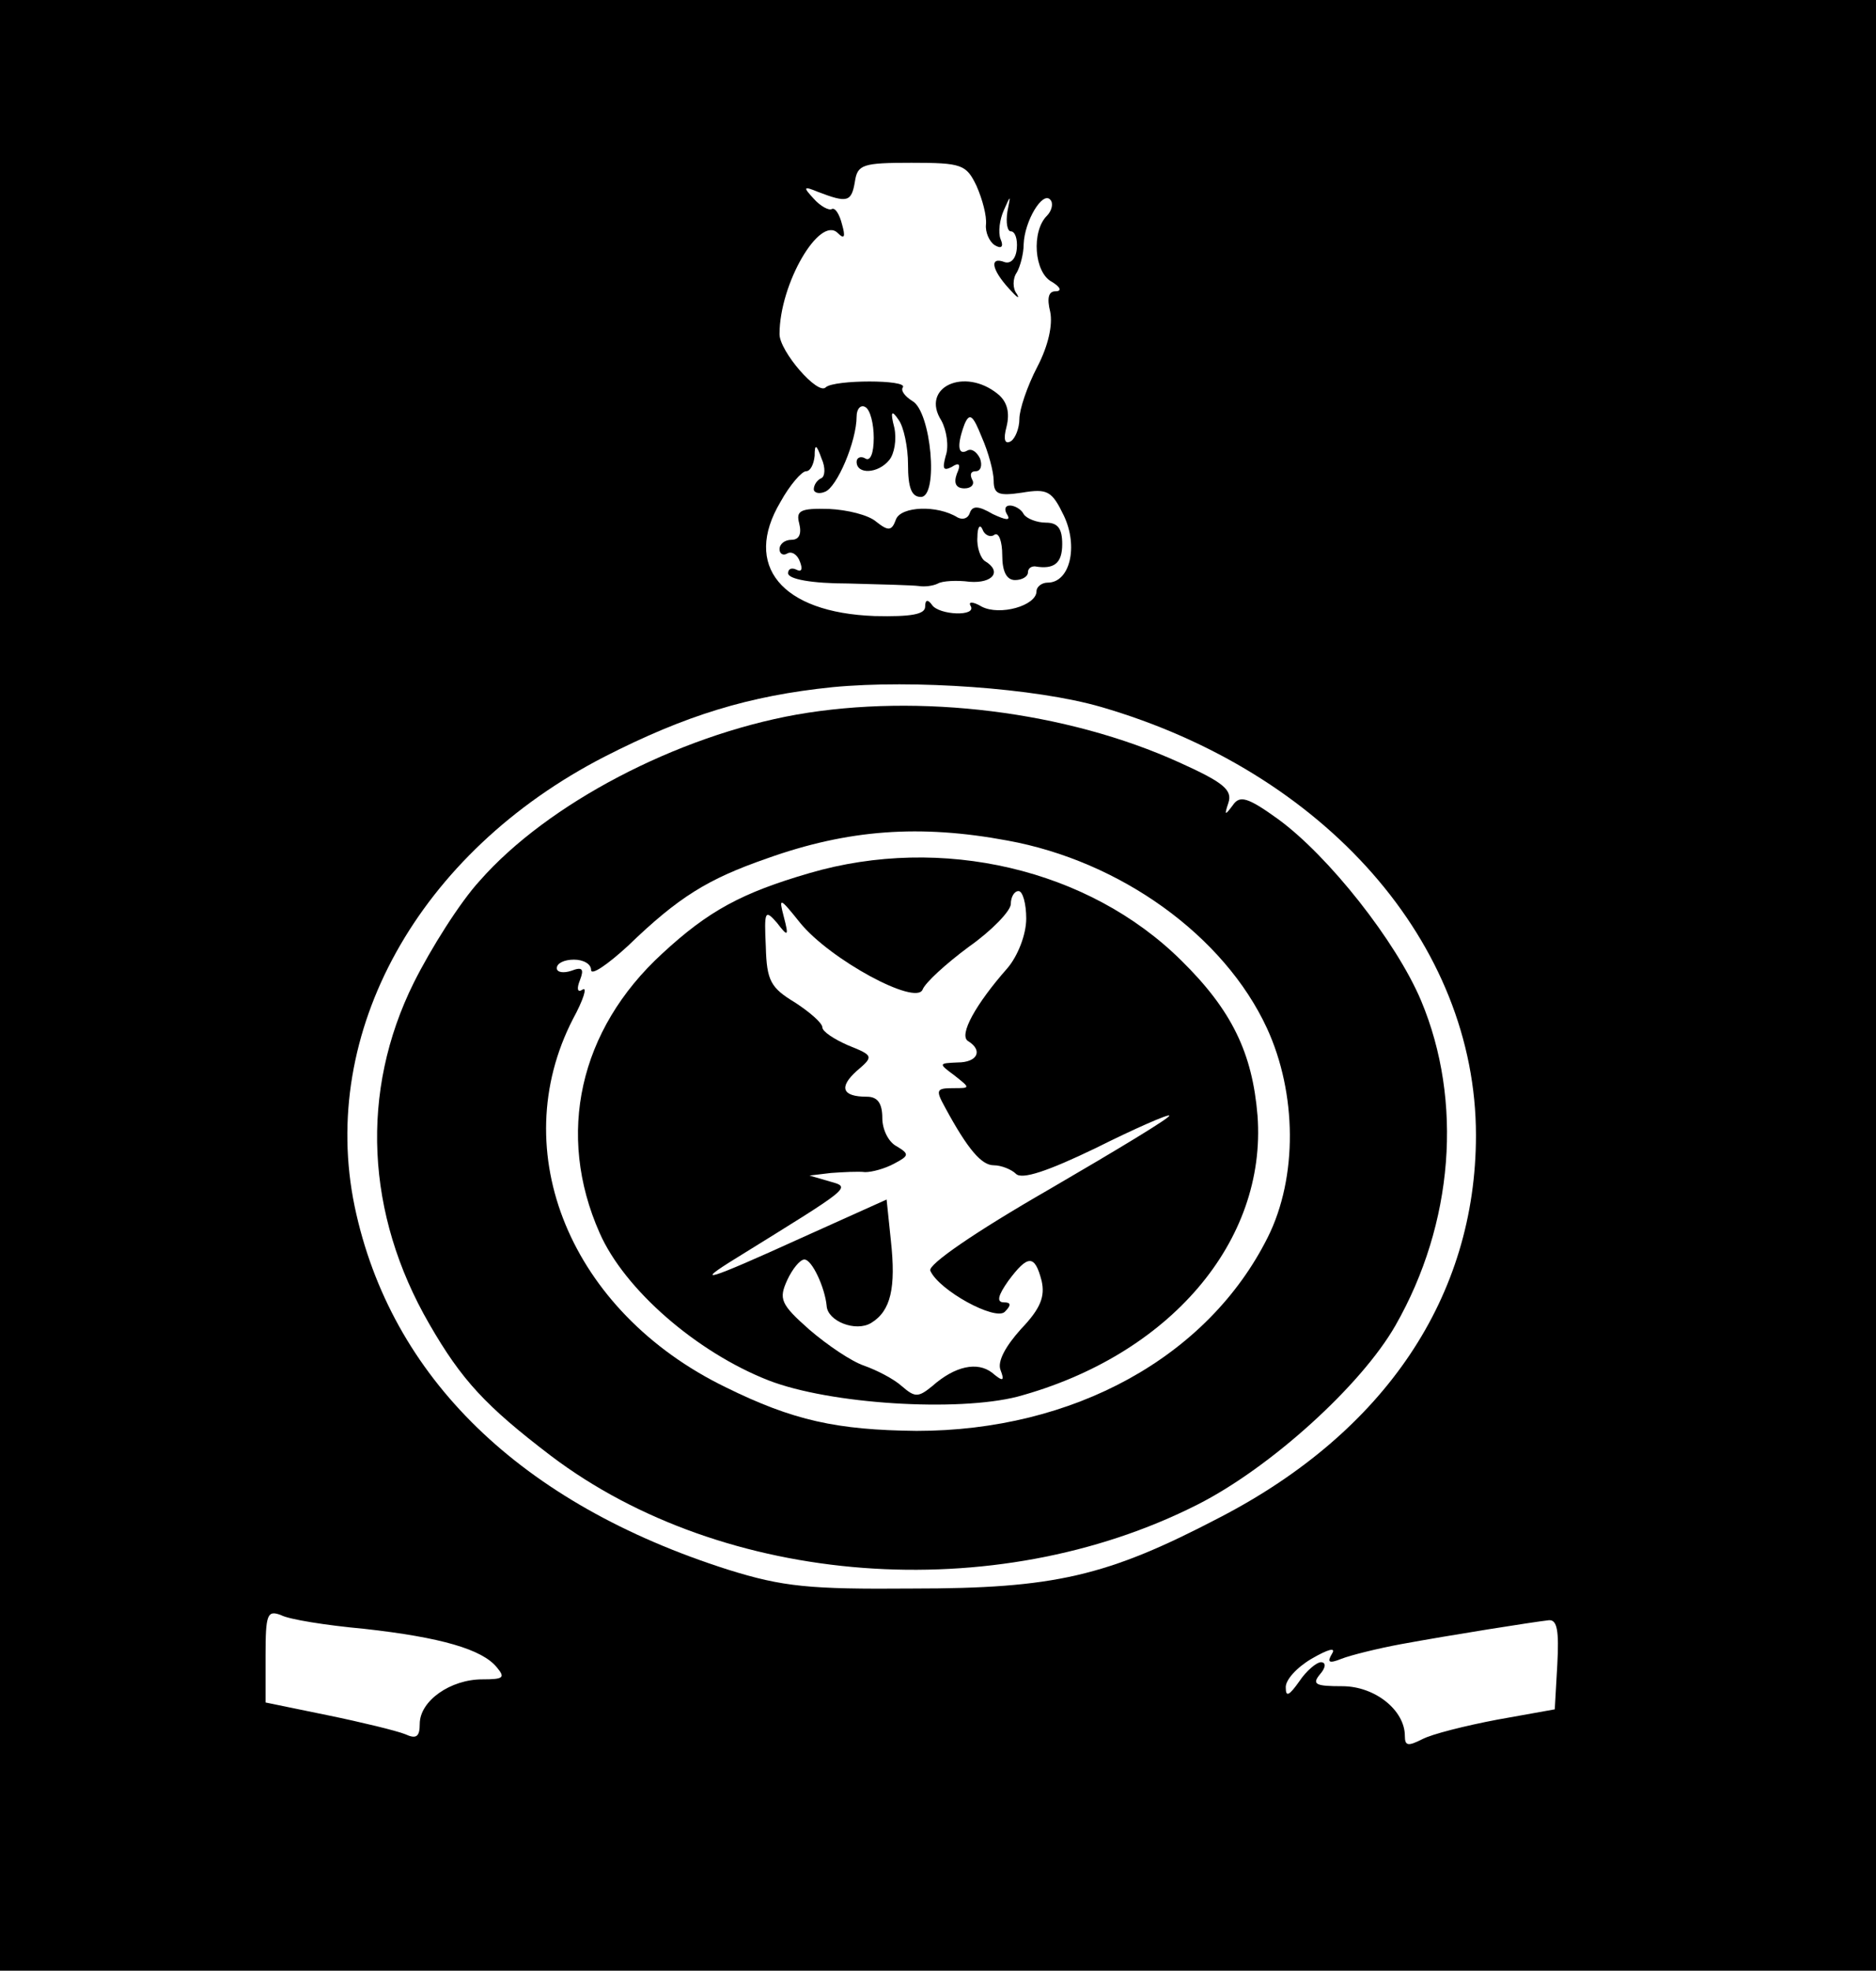 <?xml version="1.0" standalone="no"?>
<!DOCTYPE svg PUBLIC "-//W3C//DTD SVG 20010904//EN"
 "http://www.w3.org/TR/2001/REC-SVG-20010904/DTD/svg10.dtd">
<svg version="1.0" xmlns="http://www.w3.org/2000/svg"
 width="219pt" height="230pt" viewBox="0 0 219 230"
 preserveAspectRatio="xMidYMid meet">
<g transform="translate(0,230) scale(0.1,-0.1)"
fill="#000000" stroke="none">
<path d="M0 1150 l0 -1150 1095 0 1095 0 0 1150 0 1150 -1095 0 -1095 0 0
-1150z m1140 933 c7 -16 12 -35 11 -45 -1 -9 4 -20 10 -24 8 -5 11 -2 7 7 -3
8 -1 23 4 34 8 18 8 18 4 -2 -2 -13 0 -23 4 -23 5 0 8 -9 7 -20 -1 -12 -7 -18
-14 -16 -18 7 -16 -8 5 -31 9 -10 13 -13 9 -6 -5 6 -5 18 0 25 4 7 8 22 8 33
1 27 22 62 31 52 4 -4 2 -13 -4 -19 -18 -18 -15 -66 6 -77 10 -6 12 -11 4 -11
-8 0 -10 -8 -6 -24 3 -15 -2 -39 -15 -64 -12 -23 -21 -50 -21 -61 0 -11 -5
-23 -10 -26 -7 -4 -9 2 -5 17 4 16 1 29 -10 38 -39 32 -91 8 -66 -31 6 -11 9
-30 5 -41 -4 -15 -3 -18 7 -13 9 6 11 3 6 -8 -4 -11 -1 -17 9 -17 8 0 12 5 9
10 -3 6 -2 10 4 10 6 0 8 7 5 15 -4 8 -10 12 -15 9 -11 -6 -12 7 -3 31 6 14
10 10 20 -15 8 -18 14 -41 14 -51 0 -16 6 -18 33 -14 30 5 35 2 49 -27 17 -36
7 -78 -19 -78 -7 0 -13 -5 -13 -10 0 -17 -43 -29 -64 -18 -10 6 -16 6 -13 1 8
-13 -37 -11 -45 1 -5 7 -8 6 -8 -2 0 -9 -16 -12 -59 -11 -109 4 -154 59 -110
133 11 20 25 36 30 36 5 0 9 8 10 18 0 14 2 14 8 -3 5 -11 4 -21 0 -23 -5 -2
-9 -8 -9 -13 0 -4 6 -6 13 -3 14 5 37 59 37 88 0 9 5 14 10 11 6 -3 10 -20 10
-36 0 -18 -4 -28 -10 -24 -5 3 -10 1 -10 -4 0 -15 25 -14 38 2 6 7 9 24 6 38
-5 19 -3 21 5 9 6 -8 11 -32 11 -52 0 -27 4 -38 15 -38 21 0 12 100 -10 112
-8 5 -14 12 -11 16 6 9 -80 9 -90 0 -9 -10 -54 42 -54 62 0 59 47 139 68 118
8 -8 9 -4 5 10 -3 12 -8 20 -12 18 -3 -2 -13 3 -21 12 -13 14 -12 15 5 8 34
-13 39 -12 43 12 3 20 9 22 66 22 59 0 64 -2 76 -27z m145 -608 c262 -76 438
-276 438 -500 0 -188 -106 -346 -299 -446 -132 -69 -193 -83 -359 -83 -120 -1
-151 2 -215 22 -242 77 -394 224 -436 424 -42 203 74 413 292 525 94 48 168
71 266 81 94 9 237 -1 313 -23z m-860 -1076 c90 -10 138 -24 155 -45 10 -12 8
-14 -17 -14 -37 0 -73 -25 -73 -52 0 -15 -4 -18 -17 -12 -10 4 -51 14 -90 22
l-73 15 0 55 c0 48 2 53 18 47 9 -5 53 -12 97 -16z m1393 -41 l-3 -53 -67 -12
c-37 -7 -77 -17 -88 -23 -16 -8 -20 -8 -20 4 0 30 -35 58 -73 58 -31 0 -36 2
-26 14 7 8 7 14 1 14 -5 0 -17 -10 -25 -22 -12 -17 -16 -19 -16 -8 -1 9 13 24
30 34 19 11 29 14 24 6 -6 -10 -4 -12 11 -6 10 4 42 12 69 17 60 11 155 26
173 28 10 1 12 -13 10 -51z"/>
<path d="M933 1689 c3 -12 0 -19 -9 -19 -8 0 -14 -5 -14 -11 0 -5 4 -8 9 -5 5
3 12 -1 15 -10 3 -8 2 -12 -4 -9 -6 3 -10 1 -10 -4 0 -7 28 -12 70 -12 39 -1
76 -2 83 -3 6 -1 16 0 22 3 5 3 22 4 37 2 27 -2 38 12 18 24 -5 3 -10 16 -9
28 0 12 3 16 6 9 2 -6 9 -10 14 -6 5 3 9 -8 9 -24 0 -19 5 -29 15 -29 8 0 15
4 15 9 0 4 3 7 8 7 23 -4 32 4 32 26 0 18 -5 25 -19 25 -11 0 -23 5 -26 10 -3
6 -11 10 -16 10 -6 0 -7 -5 -3 -11 4 -7 -2 -6 -17 1 -17 10 -24 10 -27 1 -2
-6 -8 -8 -14 -5 -24 15 -66 13 -72 -2 -5 -14 -9 -14 -23 -3 -9 8 -34 14 -55
15 -34 1 -39 -2 -35 -17z"/>
<path d="M930 1466 c-140 -25 -291 -104 -370 -194 -23 -25 -57 -79 -77 -119
-63 -127 -56 -270 18 -398 38 -66 66 -96 142 -154 202 -153 518 -177 755 -57
85 43 191 139 231 209 68 119 79 262 30 379 -29 69 -108 169 -167 212 -36 26
-45 28 -53 16 -9 -12 -10 -12 -5 3 5 15 -6 24 -57 47 -132 60 -304 81 -447 56z
m246 -147 c132 -24 253 -111 303 -219 35 -76 36 -174 1 -244 -70 -140 -227
-226 -410 -226 -93 1 -144 12 -223 51 -181 88 -258 275 -178 430 12 22 17 38
11 34 -6 -4 -7 1 -3 11 5 13 3 16 -10 11 -9 -3 -17 -2 -17 3 0 6 9 10 20 10
11 0 20 -5 20 -12 0 -7 19 6 43 28 59 57 93 78 162 102 95 34 179 40 281 21z"/>
<path d="M945 1281 c-79 -23 -118 -44 -172 -94 -97 -89 -124 -211 -73 -326 29
-66 113 -139 197 -172 72 -28 221 -37 291 -19 177 48 291 181 280 328 -6 73
-30 123 -89 181 -108 107 -280 147 -434 102z m253 -53 c0 -19 -10 -44 -22 -58
-37 -42 -57 -78 -46 -85 18 -11 11 -25 -12 -25 -22 -1 -23 -1 -4 -15 19 -15
19 -15 -1 -15 -20 0 -21 -2 -10 -22 27 -50 43 -68 57 -68 9 0 21 -5 26 -10 7
-7 37 3 93 30 46 23 85 40 86 38 2 -2 -61 -40 -140 -86 -87 -50 -142 -88 -139
-95 10 -23 76 -59 87 -48 8 8 7 11 -1 11 -9 0 -7 8 5 25 23 31 31 31 39 0 4
-18 -1 -32 -24 -56 -18 -20 -28 -38 -24 -48 5 -13 3 -14 -10 -3 -17 13 -43 8
-70 -16 -16 -13 -20 -13 -35 0 -10 9 -30 19 -44 24 -15 5 -43 24 -64 42 -34
30 -36 36 -26 58 6 13 15 24 20 24 9 0 24 -33 26 -54 1 -18 34 -31 52 -20 23
14 29 41 23 96 l-5 48 -100 -45 c-110 -50 -127 -55 -75 -23 134 83 134 82 109
89 l-24 7 25 3 c14 1 32 2 40 1 8 0 23 4 34 10 17 9 18 11 3 20 -10 5 -17 20
-17 33 0 18 -6 25 -18 25 -29 0 -33 11 -12 30 20 17 20 18 -10 30 -16 7 -30
16 -30 21 0 5 -15 18 -32 29 -28 17 -33 25 -34 65 -2 42 -1 44 13 28 13 -17
14 -16 8 7 -6 23 -5 23 19 -7 35 -43 135 -97 143 -78 3 8 27 30 54 50 27 19
49 42 49 50 0 8 4 15 9 15 5 0 9 -15 9 -32z"/>
</g>
</svg>
